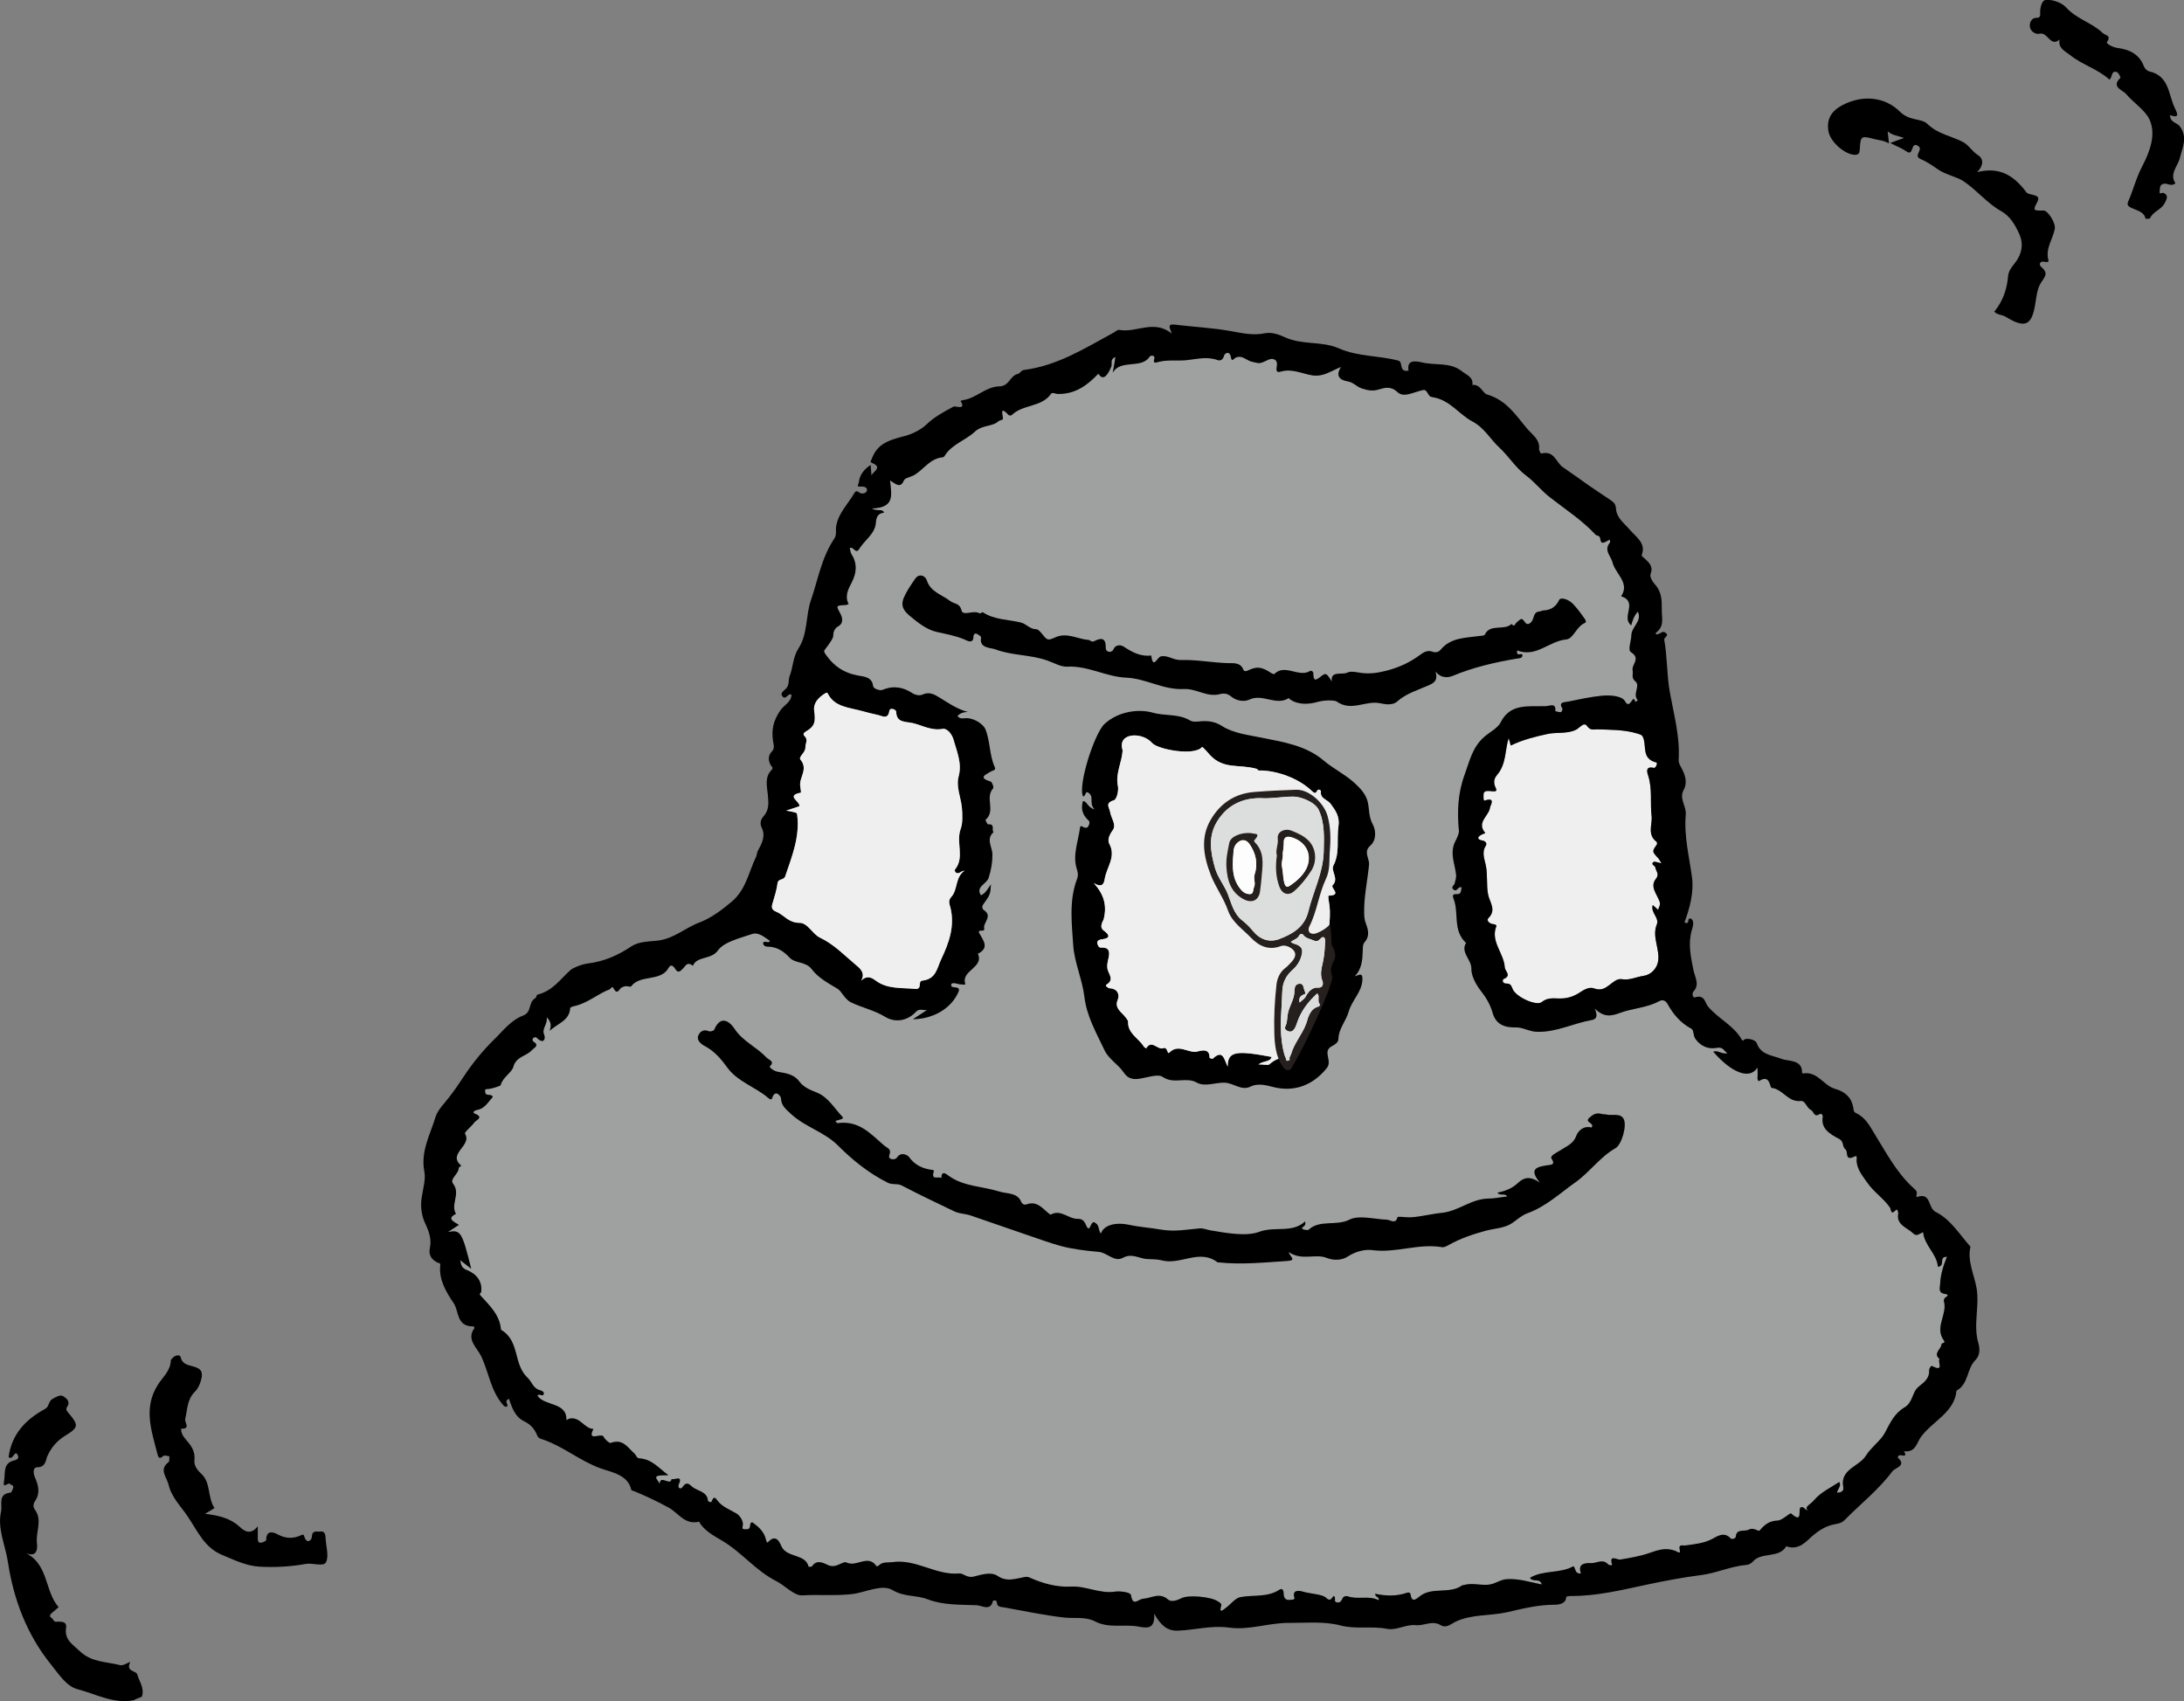 <?xml version="1.0" encoding="UTF-8"?>
<svg id="_图层_2" data-name="图层 2" xmlns="http://www.w3.org/2000/svg" viewBox="0 0 134.88 105.05">
  <rect x="0" y="0" width="134.88" height="105.05" fill="#808080" stroke="none"/>
  <defs>
    <style>.cls-1 {
  fill: #efefef;
}

.cls-1, .cls-2, .cls-3, .cls-4, .cls-5, .cls-6 {
  stroke-width: 0;
}

.cls-2 {
  fill: #000;
}

.cls-3 {
  fill: #25201d;
}

.cls-4 {
  fill: #9fa0a0;
}

.cls-5 {
  fill: #fdfdfd;
}

.cls-6 {
  fill: #dcdddd;
}
</style>
  </defs>
  <g id="_図" data-name="図">
    <g>
      <path class="cls-4" d="M113.47,92.18c.53-.03.34-.36.34-.59,0-.9,1.03-1.06,1.42-1.69.32-.52.93-.94,1.18-1.42.32-.61.59-1.2,1.2-1.56.55-.32.46-.96.9-1.3.34-.27.66-.52.63-.99,0-.12.11-.31.19-.27.78.41.3-.3.46-.43-.44-.36.1-.6.11-.91,0-.11.29-.05.15-.24-.6-.82.24-1.61,0-2.43-.02-.07.04-.2.11-.24.18-.1.16-.18-.03-.2-.46-.07-.32-.38-.31-.62.02-.58.2-1.13.42-1.68-.55,0-.06.56-.56.62-.05-.79-.85-1.33-.91-2.14-.17.06-.4.29-.59.1-.37-.37-1.08-.54-.95-1.23.02-.12-.07-.32-.13-.25-.35.38-.29-.01-.38-.14-.39-.57-1-.95-1.41-1.55-.3-.43-.6-.78-.65-1.3-.01-.11.07-.41-.11-.31-.65.34-.39-.3-.58-.44-.21-.14-.07-.47-.39-.64-.55-.29-1.14-.62-1.01-1.36.02-.12-.1-.22-.17-.18-.39.25-.37-.15-.55-.24-.3-.15-.34-.6-.65-.56-.79.08-1.08-.73-1.79-.81-.12-.02-.07-.87-.78-.42-.04.03-.11-.12-.09-.22.02-.17,0-.34,0-.62-.48.79-1.61.32-2.73-.97.28-.12.53.18.88.09-.24-.14-.26-.41-.67-.33-.48.09-.97-.07-1.31-.55-.16-.22-.09-.54-.25-.63-.69-.37-1.13-.91-1.48-1.54-.12-.22-.32-.27-.52-.16-.75.41-1.63.43-2.41.72-.52.19-.98.31-1.56-.27.19.48.13.66-.23.72-1.11.2-2.12.74-3.3.72-.47,0-.89-.27-1.27-.27-.83.02-1.32-.21-1.52-.94-.14-.49-.4-.92-.73-1.34-.3-.39-.58-.91-.57-1.36,0-.57-.68-.99-.33-1.58-.84-.78-.42-1.84-.77-2.73-.02-.06-.13-.3.14-.28.38.03.3-.22.36-.42-.24-.09-.29.34-.52.12-.16-.15.06-.24.09-.37.03-.16.1-.33.09-.49-.06-.69-.42-1.36-.06-2.09.09-.17.24-.46.23-.66-.11-1.18-.07-2.31.35-3.46.31-.84.47-1.68,1.2-2.33.35-.31.86-.56,1.03-.91.6-1.2,1.73-.96,2.78-1,.23,0,.65-.24.59.3,0,.01.23.08.35.07.04,0,.12-.18.09-.23-.27-.41.15-.38.35-.42.68-.14,1.36-.29,2.05-.36.53-.06,1.29,0,1.47.34.32.59.5-.57.63.04.05-.03.11-.07.16-.1-.35-.37.17-.89-.14-1.16-.3-.25-.13-.46-.18-.68-.09-.37.54-.74-.11-1.14-.2-.13.02-.68.03-1.03,0-.53.68-.86.4-1.47-.23.25-.33.55-.41.85-.65-.51.46-1.44-.62-1.8.56-.82-.36-1.39-.53-2.08-.1-.41-.56-.75-.17-1.22.03-.04,0-.12,0-.2-.47.27-.54.27-.59-.05-.03-.23-.2-.16-.29-.25-.82-.89-1.86-1.56-2.82-2.31-.52-.4-.93-.94-1.48-1.35-.64-.48-1.05-1.17-1.64-1.72-.56-.51-.91-1.21-1.66-1.61-.85-.45-1.39-1.33-2.45-1.5-.1-.02-.18-.03-.25-.14-.23-.39-.22-.34-.63-.23-.43.11-.95.4-1.32.04-.38-.37-.8-.25-1.1-.16-.41.13-.7.07-1.08-.05-.32-.1-.52-.38-.88-.44-.44-.07-.79-.3-.41-.89-.66.27-1.1.62-1.77.52-.64-.1-1.26-.44-1.96-.23-.32.1-.26-.17-.23-.37.06-.42-.3-.48-.54-.36-.54.26-.5.23-1,.12-.37-.08-.72-.56-1.17-.13-.07.06-.11-.03-.13-.15-.07-.43-.4-.26-.44-.06-.06.25-.26.28-.37.24-.66-.24-1.26-.07-1.91,0-.56.06-1.17-.04-1.75.11-.17.05-.36.12-.26-.2.07-.24-.24-.2-.28-.14-.5.81-1.8.14-2.29,1.01.06-.31.11-.62.17-.98-.37.16-.18.42-.26.61-.29.68-.54.82-.8.43-.66.69-1.39,1.26-2.49,1.25-.15,0-.35-.13-.44,0-.56.82-1.76.64-2.41,1.3-.03.03-.17.04-.2,0-.48-.51-.42-.2-.35.18.03.15-.18.12-.27.2-.4.36-1,.21-1.48.66-.55.52-1.42.77-1.85,1.48-.02.04-.07.08-.12.09-.83.08-1.18.79-1.82,1.13-.2.1-.52.15-.58.3-.21.52-.51.21-.85,0,.07.84.35,1.69-1.13,1.73.36.21.65-.02.76.26-.41.04-.48.3-.51.63-.05.68-.69,1.06-1.02,1.6-.23.38-.36-.18-.59-.04.04.13.04.26.1.36.37.58.33,1.15.03,1.74-.22.42-.46.86-.2,1.35-.07.03-.12.06-.17.06-.64.04-.61.03-.34.54.12.23.22.57-.12.77-.25.14-.32.35-.32.6,0,.16-.29.55-.52.85-.1.12,0,.21.09.35.48.67,1.08,1.09,1.96,1.25.33.06.88.08.93.65.01.15.4.31.6.23.67-.28,1.27-.16,1.83.21.21.13.46.16.61.09.43-.2.74-.02,1.08.19.54.33,1.06.7,1.73.88-.29,0-.49.08-.64.25.17.23.4.12.59.13.52.03,1.01.4,1.13.67.31.75.24,1.6.59,2.37.08.18-.14.19-.26.26-.26.17-.83.37-.01.61.1.03.22.37.16.43-.52.57.18,1.39-.46,1.93-.03.02.11.29.15.29.47-.04.19.35.34.48-.49.42-.07.93-.07,1.38,0,.51-.08.95-.23,1.43-.12.4-.83.55-.48,1.09.28-.12.41-.37.62-.68-.04.62-.04.63-.49,1.26-.09.12-.03.28.03.32.61.39-.05.78.04,1.16.06.25-.45-.02-.3.28.24.45.65.9-.09,1.27.4.85-1.05,1.03-.78,1.85.03.1-.16.04-.26.04-.2,0-.39-.13-.58-.05-.19.42.63.04.42.52-.42.98-1.51,1.67-2.81,1.68.31-.2.6-.38.88-.57-.23.05-.47-.12-.69.11-.52.56-1.27.7-1.91.31-.67-.41-1.42-.56-2.1-.89-.41-.2-.56-.68-.85-.85-.59-.35-1.19-.68-1.58-1.2-.36-.48-1.02-.35-1.35-.7-.39-.41-.79-.69-1.38-.69-.13,0-.25-.06-.27-.21.06-.23.34.07.42-.15-.34-.22-.7-.56-1.11-.42-.75.26-1.72.48-2.1,1.01-.43.6-1.29.33-1.55.95-.38-.3-.46.05-.66.22-.09.08-.24.27-.41,0-.17-.27-.31-.31-.43-.09-.49.88-1.76.39-2.31,1.14-.02.03-.1.02-.15.01-.2-.05-.31,0-.45.07-.14.08-.25.48-.48.06-.12-.21-.15,0-.24.04-.76.29-1.36.86-2.19,1.04-.1.02-.26.08-.26.13-.03.77-.8.95-1.26,1.4.06-.25.16-.48-.18-.84.05.47-.33.68-.16,1.09.1.24-.04.6-.45.19-.08-.09-.2-.04-.26.04-.03.04,0,.15.03.17.41.26.08.37-.09.55-.34.37-.97.38-1.14,1.03-.09.34-.66.64-.78,1.12-.02.07-.63.24-.76.24-.07,0-.17,0-.19.04-.03.05,0,.14,0,.2.06.22.41.03.46.26-.3.32-.49.72-.99.8-.12.02-.3.15-.12.22.6.24.07.4-.03.55-.18.26-.64.6-.57.7.45.74-1.13,1.22-.23,1.97-.06.05-.16.09-.16.14,0,.37-.58.67-.35.97.49.63-.18,1.27.18,1.86-.6.3-.14.48.18.68-.26.17-.46.3-.67.44.77-.13.85-.07,1.43,2.27-.23-.18-.43-.34-.68-.53.06.32.1.49.41.61.6.24.96.69.89,1.34,0,.07-.16.11-.05.23.58.63,1.21,1.23,1.27,2.12,1.19.69.73,2.13,1.66,2.98.24.22.31.63.74.75.12.03.28.1.24.24-.05.2-.28-.07-.39.1.44.66,1.83.38,1.79,1.51.07-.03.13-.08.21-.1.65-.11.88.61,1.46.65-.43.83.5.2.63.48.07.16.36.41.43.38.78-.29,1.07.31,1.48.66.1.09.12.28.3.29.78.05,1.2.61,1.79,1.04-.24.01-.42,0-.59.03-.26.04-.16.18-.07.3.05.06.11.23.12.18.05-.55.68.19.74-.28.15.1.72-.28.44.34-.09.21.12.36.25.14.21-.33.42-.15.54-.03.32.31.97.3,1.01.89,0,.06.21.15.24.04.12-.34.22-.22.37-.02.29.38.76.54,1.16.78.23.14.45.51.38.76-.05.19,0,.22.23.21.37,0,.11-.4.36-.43.4.28.73.59.84,1.05.02.08.07.25.12.19.55-.62.78.13.86.28.35.68,1.48.42,1.66,1.23,0,0,.18,0,.21-.03.29-.46.74-.19,1.01-.07.5.22.88-.29,1.14-.16.61.29,1.32-.54,1.83.22,0,.01.11,0,.14-.04.24-.25.54-.17.84-.21,1.48-.21,2.68.82,4.1.7.31-.03.48.3.94.19.41-.1,1.04-.32,1.46-.04.51.35.95.21,1.44.12.17-.03.33-.11.53-.02.81.36,1.67.61,2.57.56.93-.05,1.77.46,2.73.31.23-.04.94.02.97.22.11.74.46.24.75.22.51-.03,1.01-.42,1.54.05.19.17.55.06.82-.08.42-.23,1.86-.09,2.25.19.1.07.25.12.21.27-.16.56.17.21.29.13.31-.22.57-.6.9-.66.8-.15,1.67.03,2.41-.46.2-.13.26.08.26.28,0,.18.1.39.37.35.1-.01.34.01.29-.14-.17-.55.4-.41.52-.37.5.15,1.21.15,1.45.39.37.37.41-.36.53-.03.04.11-.08.28.15.31.19.02.26-.11.32-.25.06-.13.22-.17.33-.13.62.22,1.3-.07,1.9.24.09-.2-.23-.18-.21-.4.66.15,1.33.16,1.97-.06.08-.03.2-.03.22.12.07.58.45.18.56.1.76-.61,1.88-.11,2.64-.69.01,0,.05.02.07,0,.47-.15.97,0,1.45-.02.49-.02.79-.33,1.24-.35.73-.04,1.41.18,2.14.33-.11-.43-.55-.11-.73-.41.81-.5,1.88-.25,2.68-.72.17.13.05.47.47.45-.21-.57.18-.66.63-.64.35.01.72-.29,1.05.08.06.06.27.08.24,0-.2-.64.31-.27.51-.3.59-.1,1.23-.21,1.75-.39.58-.2,1.04-.37,1.64-.15.09.03.36.25.28-.05-.1-.39.2-.26.34-.28.58-.08,1.15-.13,1.68-.41.3-.16.72-.46,1.12-.03.09.1.31-.01.32-.09.03-.54.54-.3.81-.45.29-.16.6.14.66.06.3-.35.58-.6,1.12-.62.29-.01.76-.49.82-.44.85.75.32-.45.68-.39.13.02.15.1.22.14.16.09.32.16.48.24-.83-.32-.21-.49.02-.78.43-.52,1.04-.79,1.58-1.15.15.24-.08.4-.14.65Z"></path>
      <path class="cls-2" d="M8.29,104.99c-1.26.26-2.37-.38-3.52-.68-.68-.18-1.15-.94-1.63-1.53-1.49-1.85-2.3-4.01-2.65-6.31-.16-1.05-.67-2.09-.42-3.16.08-.37-.22-1.06.57-1.13.07,0,.15-.21.18-.33.03-.14-.14-.13-.2-.21-.1-.14-.48.37-.37-.18.08-.42-.05-.96.4-1.19.22-.12.6-.09.44-.42-.18-.36-.29.38-.56.13.19-1.41,1.05-2.32,2.25-2.97.27-.14.2-.49.48-.63.21-.11.44-.27.64-.16.19.12.47.33.25.65-.12.18-.01.28.09.4.61.72.63.88-.18,1.37-.54.33-.88.72-1.14,1.29-.09.19-.08.68-.61.68-.31,0-.25.4-.15.63.21.49.34.96.01,1.45-.11.16-.15.36-.02.53.49.66.05,1.38.13,2.07.04.33.04,1-.84.55,1.59.66,1.28,2.39,2.18,3.41-.13.11-.28.24-.43.37-.12.1-.15.22.01.31.1.06.1.23.27.22.47-.03.66.05.61.38-.11.74.4,1.01.84,1.43.72.7,1.64.65,2.5.87.25.06.67-.3.61-.16-.26.58.37.48.45.74.13.45.46.86.28,1.37l-.44.18Z"></path>
      <path class="cls-2" d="M123.16,19.25c.56-.68.79-1.42.86-2.23.04-.41.4-.7.59-1.03.34-.58.3-1.12.07-1.6-.24-.51-.53-1.03-1.09-1.35-.86-.48-1.5-1.29-2.3-1.83-.47-.32-1.14-.41-1.65-.78-.33-.23-.67-.46-1.03-.61-.49-.21.23-.59-.17-.82-.46-.27-.23.68-.7.35-.27-.19-.6-.31-1-.52.3-.11.5-.19.85-.31-.41-.15-.71-.15-1.01-.41.03.31.05.48.08.75-.33-.2-.65-.2-.94-.28-.76-.2-.82-.19-.86.59-.01.25-.04.4-.33.39-.61-.03-1.5-.8-1.61-1.46-.12-.73.16-1.23.85-1.6,1.31-.69,2.68-.49,3.57.4.6.59,1.32.39,1.69.75.66.64,1.48.74,2.2,1.12.35.18.56.58.93.81.29.18.41.58-.06,1.05,1.47-.37,2.33.29,3.05,1.25.08.1.28.12.43.16.29.08.39.16.21.49-.25.46-.2.49.42.47.27,0,.76.79.69,1.13-.12.65-.6,1.22-.39,1.95.02.09-.07.13-.22.09-.34-.08-.4.18-.2.34.45.39.17.6-.05.96-.21.34-.27.79-.33,1.2-.21,1.42-.61,1.65-1.83.9-.22-.14-.48-.1-.71-.31Z"></path>
      <path class="cls-2" d="M12.64,93.48c.93.11,1.63.3,2.2.84.24.23.65.5,1.08-.07,0,.39,0,.57,0,.75,0,.14.02.29.2.27.12-.02.32-.11.32-.17,0-.6.4-.51.7-.35.5.27.97.29,1.47.05.11-.05.15-.04.19.11.15.46.45.22.46-.01.02-.44.33-.29.51-.32.29-.05.33.19.34.42.02.5.22,1.09.02,1.48-.15.29-.83.02-1.25.1-.95.17-1.89.22-2.84.17-.85-.05-1.58-.42-2.33-.73-1.07-.44-1.5-1.45-2.11-2.36-.43-.65-1-1.17-1.19-1.98-.12-.48-.61-.92,0-1.39.07-.05.04-.24.05-.36-.13-.01-.31-.08-.37-.02-.28.26-.33.04-.38-.17-.36-1.41-.87-2.81.05-4.24.3-.47.79-.87.79-1.51,0-.02.04-.04.05-.06.16-.24.52-.33.57-.09.15.77,1.43.28,1.29,1.2-.05.29-.2.69-.42.9-.49.48-.46,1.1-.6,1.68-.06.22.37.63-.26.61.01.23.08.41.25.61.31.36.64.73.58,1.3-.04.36.15.62.44.89.58.55.36,1.46.8,2.1-.14.09-.29.18-.61.37Z"></path>
      <path class="cls-2" d="M130.28,4.92c-.72-.66-1.7-.92-2.45-1.53-.29-.23-.75-.42-.63-.95-.58.5-.72-.47-1.22-.36-.28.07-.6-.16-.62-.45-.02-.2.07-.55.45-.53.14,0,.19-.1.19-.2-.03-.38.08-.9.37-.91.42-.02.98.18,1.25.49.64.7,1.58.92,2.24,1.56.15.14.56.14.26.56-.06.09.34.32.65.36.73.1,1.35.37,1.64,1.15.05.13.2.27.33.3,1.25.28,1.17,1.46,1.59,2.3.18.36.24.6-.31.4,0,.46.41.45.59.68.52.68.18,1.29.02,1.95-.13.53-.67.99-.28,1.58-.27.23-.49-.03-.73.03-.27.07-.21.26-.24.43-.05.29.13.1.22.13.4.15.16.49.06.68-.2.36-.69.47-.88.89-.02.04-.28.03-.28.02-.1-.66-1.29-.53-1.08-1.02.32-.72.5-1.49.88-2.21.46-.88.89-1.99.43-2.93-.28-.56-.99-1.01-1.44-1.55-.18-.22-.94-.41-.34-.98.03-.02-.11-.33-.22-.36-.36-.11-.26.31-.44.45Z"></path>
      <path class="cls-2" d="M83.64,60.3c.28-.07.53-.3.5.22-.04.75-.66,1.27-.85,1.96-.16.57-.62,1.05-.63,1.67,0,.25-.28.39-.38.44-.66.34.04.89-.34,1.37-.81,1.01-1.95,1.51-3.3,1.17-.45-.11-.94-.26-1.43-.02-.55.26-1.02-.23-1.58-.25-.58-.02-1.2.28-1.73-.01-.66-.37-1.41.13-2.1-.35-.29-.2-.96.05-1.46.12-.42.06-.71-.04-.95-.4-.33-.49-.91-.81-1.17-1.35-.51-1.08-1.11-2.11-1.25-3.32-.13-1.07-.62-2.12-.69-3.18-.09-1.36-.27-2.76.24-4.1.07-.18.06-.34-.01-.58-.29-.86.08-1.72.19-2.58.02-.2.2-.01.3,0,.18.04.21-.08.26-.19.03-.09.05-.18-.04-.26q-.55-.49-.34-1.19c.28.02.23.35.72.52-.39-.41.02-.8-.41-1.05-.17-.1-.13.23-.3.25-.34-.66.69-3.9,1.33-4.49.87-.79,2.13-.93,2.97-.69.76.22,1.6.05,2.32.49.17.1.46.06.68.04.46-.03.86.03,1.27.29.74.47,1.62.55,2.48.73,1.34.27,2.72.48,3.81,1.41.58.49,1.3.84,1.88,1.36.39.36.74.72.85,1.24.09.44.05.88.3,1.34.19.35.25.96-.16,1.32-.44.39-.03.79-.07,1.18-.1,1-.33,2-.3,3.02,0,.22.03.41.11.62.14.37.24.77-.08,1.13-.13.14-.11.35-.12.56-.02.54-.05,1.11-.52,1.58ZM69.33,46.3c-.02.76-.46,1.45-.29,2.24.06.28-.07.83-.25.88-.58.18-.27.44-.23.73.06.38.41.78.16,1.12-.21.29-.34.59-.21.84.43.8-.16,1.43-.28,2.14-.05.3-.13.6-.68.29.65.71.82,1.41.61,2.23-.03.11-.31.47.01.7.38.28.41.48-.15.54-.12.01-.32.1-.24.29.04.08.05.23.24.22.56-.03.5.36.44.65-.05.23-.11.43-.06.68.06.3.44.65-.06.95-.14.08.13.23.18.23.54.02.63.44.51.71-.2.46.15.71.36.94.12.14.29.32.28.43-.03.71.66,1.01.97,1.52.03.05.1.07.15.11.33-.57.7.12,1.05-.01.29-.11.23.42.38.27.52-.53,1.08-.03,1.6-.04.17,0,.9-.36.88.37,0,.01.18.07.2.05.62-.6.7.03.92.49,0-.94.49-1.02,2.71-.6-.07.32-.48.22-.81.46.34,0,.58.07.67,0,.39-.35.82-.49,1.37-.43.18.02.35-.1.39-.28.12-.69.75-1.23.59-2-.03-.15.05-.33.14-.47.49-.84.97-1.65,1.02-2.68.01-.24-.14-.41-.11-.64.11-.77.32.19.44-.02.04-.06.05-.13.07-.2.05-.19,0-.37-.07-.55-.29-.82-.02-1.67-.12-2.51-.02-.2-.13-.64-.04-.64.83-.02.08-.49.23-.64.41-.41-.13-.88.05-1.22.41-.79.19-1.62.31-2.42.09-.6-.17-.97-.49-1.4-.19-.25-.66-.32-.59-.75.01-.09-.17-.17-.22-.07-.12.22-.18.19-.36.02-.79-.76-2.16-1.27-3.28-1.25-.03,0-.06-.09-.11-.1-1.1-.31-2.04.06-2.89-.86-.03-.04-.45-.52-.48-.49-.48.58-2.75.15-3.09-.25-.58-.68-2.14-.67-1.83.42Z"></path>
      <path class="cls-2" d="M79.59,77.31c.06.3.52.52-.08.56-1.41.09-2.81.24-4.23.09-.03,0-.06,0-.08,0-1.12-.87-2.3.19-3.46-.13-.26-.07-.62-.06-.93-.08-.47-.04-.92-.37-1.45-.08-.54.3-.97-.31-1.5-.36-.78-.07-1.58-.16-2.33-.36-.7-.19-1.39-.45-2.08-.68-1.17-.4-2.34-.81-3.51-1.21-.32-.11-.7-.1-1.02-.26-1.08-.52-2.16-1.03-3.21-1.58-.29-.16-.58-.03-.88-.18-1.18-.59-2.18-1.4-3.07-2.29-.83-.84-2.03-1.15-2.89-1.94-.38-.35-.62-.54-.64-.99,0-.08-.08-.17-.15-.23-.12-.12-.24-.06-.32.05-.08.11-.05.4-.32.16-.79-.68-1.89-1-2.52-1.87-.38-.52-.78-1.01-1.41-1.34-.2-.1-.5-.35-.39-.63.09-.22.29-.43.65-.28.09.04.31-.02.34-.09.39-.93.95-.53,1.28-.02.5.74,1.35,1.1,1.94,1.73.16.17.55.23.21.56-.04.04.24.29.51.33.48.08.99.15,1.31.59.26.35.63.51,1.06.68.73.28,1.1.98,1.61,1.51.15.16-.29.17-.44.27.06.06.11.12.14.12,1.3-.18,2,.62,2.83,1.34.28.25.51.22.36.65-.09.27.36.31.47.14.26-.4.67-.15.75-.04.36.5.84.72,1.44.8.16.02.08.1.06.2-.09.44.34.18.5.3,0-.56.38-.18.49-.11.92.64,2.06.62,3.08.94.49.16,1.12.05,1.36.64.06.14.2.2.31.16.64-.24.97.21,1.35.52.05.04.14.12.16.11.63-.36,1.1.28,1.68.26.22,0,.37.07.5.38.28.65.26-.44.6-.11.23.13.15.43.32.64.16-.5.85-.73,1.75-.54.65.14,1.32.18,1.94.29.86.15,1.6,0,2.4-.07.23-.02.45.08.67.12,1.01.17,2.23.39,3.02.09.97-.36,2.04.1,2.83-.64.1.33-.23.32-.18.44.03.07.34.12.4.07.69-.64,1.7-.21,2.52-.62.58-.3,1.52-.03,2.29,0,.24,0,.56.32.68-.16,0-.04.39,0,.59.01.48.05,1.49-.21,2.13-.27,1.04-.1,1.8-.85,2.85-.88.39,0,.79-.09,1.2-.13-.14-.24-.45,0-.6-.24.48-.09.93-.27,1.27-.6.36-.34.74-.44,1.35-.02-.71-.86-.18-.97.46-1.07.18-.03.54,0,.26-.41-.12-.18.32-.37.54-.51.37-.25.8-.39.98-.88.12-.33.46-.66.95-.53.23-.29-.48-.3-.13-.61.22-.2.43-.32.75-.23.1.03.21.01.31.04.35.08.84-.11,1.05.26.23.41-.12,1.59-.49,1.81-.98.56-1.59,1.48-2.48,2.11-.96.68-1.82,1.5-2.98,1.92-.37.14-.62.39-.93.6-.46.32-1.09.33-1.62.47-.81.22-1.58.48-2.29.88-.13.07-.29.16-.42.14-1.46-.25-2.85.38-4.32.18-.47-.06-1.03.09-1.51.4-.3.2-.8.28-1.3.08-.7-.28-1.53.2-2.34-.36Z"></path>
      <path class="cls-2" d="M82.27,42.18c-.19-.81.61-.48.93-.64.22-.12.6-.02.9.02.51.06.96,0,1.48-.13.83-.21,1.51-.53,2.15-1.01.2-.15.44-.28.72-.18.25.1.43,0,.55-.15.62-.73,1.55-.7,2.42-.82.1-.01.26-.02.28-.08.32-.7,1.21-.22,1.65-.66.19.23.21,0,.3-.08.07-.07.15-.13.23-.19.27-.19.29.57.69.15.2-.21.09-.61.51-.65.08,0,.15-.06.22-.06.49-.02.8-.24.99-.65.09-.18.56-.06.85.24.26.27.48.57.69.87.06.08.19.25.05.31-.54.23-.7.98-1.16,1.02-1.08.11-1.84,1.13-3.02.68-.08.44.3.1.32.28.02.21-.19.2-.33.22-1.37.23-2.7.54-3.98,1.07-.19.08-.68.21-1.05-.27.13.51-.02.67-.42.85-.66.29-1.39.5-1.94.99-.32.29-.81.17-1.11.11-.87-.16-1.75.54-2.64-.1-.11-.08-.72-.1-1.15.02-.52.15-1.19.22-1.73-.15-.03-.02-.08-.08-.08-.08-.77.5-1.61-.29-2.42.09-.32.15-.79.1-1.14-.19-.2-.17-.42-.22-.71-.14-.77.2-1.45-.36-2.21-.32-1.25.07-2.34-.65-3.54-.7-1.26-.05-2.37-.75-3.66-.68-.4.02-.82-.24-1.23-.38-1.04-.37-2.19-.3-3.21-.69-.3-.11-1.01-.06-.88-.73.01-.06-.16-.18-.27-.23-.13-.06-.2.07-.2.15,0,.52-.4.27-.58.19-.56-.23-1.13-.33-1.71-.46-.62-.15-1.13-.56-1.66-1-.55-.46-.49-.81-.32-1.18.17-.38.43-.75.67-1.1.23-.34.62-.21.72.1.22.71.94.89,1.45,1.28.23.18.58.11.69.57.09.39.75-.05,1.12.19.03.02.17-.09.2-.07.71.47,1.55.44,2.34.63.34.08.56.42.97.42.11,0,.25.17.34.28.32.39.34.44.82.22.73-.33,1.38.11,2.06.16.09,0,.18.15.33.08.5-.25.74-.19.73.41,0,.3.38.31.47.1.15-.36.51-.26.62-.19.53.35,1.05.64,1.72.56.11.88.36.12.58.06.43-.11.77.24,1.27.22.94-.03,1.9.16,2.86.19.36.01.8-.06.98.41.07.17.29.04.4-.01.48-.2.75-.16,1.33.22.05.03.16.07.17.06.66-.67,1.52.23,2.21-.19.1-.06.21.05.21.13,0,.56.18.43.51.17.27-.21.32-.16.68.42Z"></path>
      <path class="cls-1" d="M102.58,53.26c-.09-.14-.12-.2-.17-.26-.39-.42-.39-.42-.09-.84.03-.04.02-.15-.02-.18-.59-.44-.24-1.1-.3-1.58-.1-.83.06-1.68-.22-2.53-.02-.07-.23-.59.35-.45.14.03.25-.31.17-.33-.89-.22-.63-.93-.79-1.45-.07-.23-.12-.26-.39-.34-.82-.25-1.65-.23-2.48-.26-.22,0-.42.09-.63-.21-.19-.27-.44.11-.67.23-.52.27-1.21.15-1.74.26-.75.16-1.56.36-2.3.72-.04-.15-.08-.31-.13-.46-.23.75-.14,1.59-.7,2.26-.19.22-.27.47-.1.81.15.3-.16.21-.36.2-.17-.01-.4-.02-.39.23,0,.12-.02.39.07.36.71-.24.35.3.33.43-.06.52-.86.91-.3,1.56.03.03-.1.05-.15.08-.35.15-.37.33-.05.39.32.05.29.26.24.33-.28.42-.06.86.01,1.26.11.58.02,1.16.13,1.74.09.48.54.96.02,1.47-.15.15.09.34.24.36.15.02.29.04.24.17-.35.92.48,1.64.53,2.5.01.25.45.51-.07.73-.08.03-.1.28.17.28.25,0,.29.1.38.32.19.51,1.49,1.09,1.81.82.32-.27.7-.23,1.01-.22.48.02.85-.08,1.24-.31.29-.18.63-.44.98-.31.44.16.69-.02.97-.23.22-.17.46-.39.74-.34.49.08.91-.15,1.36-.21.42-.06.78-.42.87-.84.16-.77-.39-1.55-.07-2.33.17-.42-.4-.73-.25-1.2.14.12.24.21.33.3.04-.17.17-.29.09-.52-.16-.45-.61-.92-.23-1.39.25-.31,0-.48-.03-.71-.02-.12-.32-.19-.11-.34.07-.05.26.04.49.08Z"></path>
      <path class="cls-2" d="M102.27,39.17c.27.04.37-.28.61-.08.22.18-.13.26-.1.42.2,1.08.15,2.17.35,3.26.25,1.37.63,2.74.54,4.15-.01.18.07.31.15.46.24.44.42.92.16,1.4-.3.54.18,1.01.13,1.53-.12,1.32.22,2.61.39,3.91.11.88-.14,1.86-.47,2.74.4.2.08-.37.44-.21.18.19.07.48.01.7-.24.83-.06,1.63.1,2.44.09.46.42.91-.01,1.36-.07.08-.05.39.11.34.61-.19.61.34.8.56.62.75,1.6,1.18,2.08,2.04.09.16.13,0,.21-.02.3-.07.67.09.72.24.26.74.92.74,1.53.98.41.16,1.3.03,1.27.85,0,.02.04.05.05.05.92-.15,1.27.75,1.99.95.61.17,1.01.53,1.12,1.13.03.14,0,.29.18.37.63.3.86.84,1.2,1.38.68,1.1,1.29,2.26,2.28,3.19.14.13.34.25.25.48-.01.04,0,.09,0,.14.93-.34.68.66,1.18.91.91.45,1.45,1.35,2.11,2.1.02.02.05.04.04.06-.2.88.23,1.7.38,2.55.19,1.13-.22,2.26.11,3.39.1.36.11.76-.19,1.06-.54.55-.4,1.46-1.16,1.88-.12,1.36-1.52,1.9-2.22,2.89-.22.31-.31.95-1.02.85.24.43-.14.21-.29.25-.05.01-.11.13-.1.14.58.51-.15.62-.33.85-.83,1.12-1.95,2-2.93,2.99-.17.18-.34.23-.58.27-.58.1-1.02.38-1.46.76-.37.33-.8.85-1.52.63-.02,0-.06-.03-.06-.03-.43.78-1.54.34-2.06.95-.09.1-.25.2-.39.21-.98.08-1.86.51-2.83.63-1.1.14-2.2.35-3.29.58-1.56.33-3.11.72-4.74.71-.1,0-.28.03-.28.05-.01.45-.5.49-.73.49-1.01,0-1.97.24-2.91.46-1.07.24-2.21.11-3.22.6-.26.13-.55.41-.9.2-.53-.32-1.02.06-1.55,0-.57-.06-1.2.34-1.74.23-.97-.19-1.94.04-2.89-.21-1.03-.27-2.09-.15-3.13-.16-1.28-.02-2.49.47-3.77.29-1.09-.15-2.11.16-3.17.19-.65.02-1.04-.35-1.44-1.05.06.94-.39.91-.96.8-.89-.17-1.82.13-2.69-.32-.59-.31-1.27-.17-1.91-.24-1.23-.14-2.45-.4-3.67-.62-.2-.04-.49,0-.49-.34,0-.11-.22-.12-.24-.06-.14.65-.7.27-1,.26-1.01-.04-2.08,0-3.01-.36-.71-.28-1.46-.14-2.18-.57-.67-.4-1.66.14-2.5.24-1.03.12-2.05.02-3.08.08-.51.03-1.06-.6-1.61-.88-1.28-.65-2.13-1.78-3.35-2.5-.54-.32-1.11-.62-1.42-1.17-.87.22-1.28-.54-1.86-.86-.69-.38-1.39-.71-2.11-1.01-.07-.03-.2-.05-.21-.09-.2-.94-1.22-1.09-1.89-1.33-1.28-.46-2.27-1.33-3.53-1.77-.16-.06-.32-.06-.4-.28-.14-.35-.37-.65-.78-.85-.58-.27-.77-.85-.96-1.4-.36.19.04.34-.14.5-.04-.01-.13-.02-.17-.06-.82-.89-.92-2.06-1.41-3.08-.25-.52-.93-1.03-.41-1.72.01-.02-.03-.11-.05-.11-1.08.02-.89-.93-1.23-1.43-.47-.7-.93-1.46-.83-2.35.02-.14-.08-.12-.17-.16-.39-.2-.56-.47-.47-.91.11-.52-.05-1-.29-1.51-.23-.47-.3-1.07-.22-1.58.08-.53.26-1.16.17-1.6-.25-1.27.36-2.3.69-3.4.14-.45.57-.85.86-1.24.33-.43.65-.89.94-1.34.52-.78,1.13-1.52,1.79-2.17.55-.53,1.04-1.21,1.83-1.51.53-.2.3-.82.73-1.06.08-.04.08-.22.15-.23.95-.23,1.41-.97,2.05-1.53.14-.12.66-.34,1.05-.39,1-.12,1.88-.51,2.68-1.05.48-.32,1.1-.3,1.62-.36,1.03-.12,1.71-.79,2.59-1.12.7-.26,1.37-.76,1.98-1.27.91-.76,1.06-1.83,1.52-2.78.06-.12.05-.26.12-.39.24-.44.49-.9.23-1.42-.13-.27-.06-.5.13-.72.35-.39.29-.84.25-1.32-.05-.51-.21-1.07.23-1.52.13-.14.02-.19-.04-.28-.17-.29-.19-.61.06-.86.19-.2.11-.43.08-.6-.12-.72,0-1.3.45-1.95.21-.3.68-.52.68-.96-.23-.12-.35.38-.57.09-.15-.21.12-.34.24-.47.22-.24.12-.53.22-.78.22-.56.19-1.15.55-1.71.57-.88.43-1.99.76-2.96.44-1.28.66-2.64,1.44-3.8.16-.24.09-.46.11-.69.09-.84.75-1.45,1.15-2.16.05-.08.14-.12.25-.03.22.18.49.05.51-.1.04-.2-.18-.26-.43-.24-.24.02-.08-.16-.07-.25.04-.45.29-.79.73-1.09.02.25.03.45.05.64.14-.25.69-.49.04-.76-.16-.07-.07-.12-.04-.21.34-.93.94-1.17,2.04-1.45.37-.09.96-.34,1.35-.71.47-.46,1.08-.79,1.68-1.11.12-.06.81.25.43-.35.05-.02.09-.04.14-.05.84-.11,1.4-.83,2.25-.85.63-.01.65-.65,1.15-.77.13-.03.23-.23.36-.24,2.11-.27,3.8-1.36,5.56-2.31.11-.06.23-.18.33-.17,1.06.21,2.14-.67,3.26.23-.12-.34-.32-.62.21-.55,1.13.14,2.26.19,3.39.39.69.12,1.41.3,2.15.14.42-.09.92.1,1.24.25,1.07.49,2.27.22,3.32.68,1.17.52,2.47.44,3.68.76.32.09,0,.73.63.62-.11-.63.32-.63.83-.51.81.2,1.72-.03,2.44.53.3.24.75.37.67.86.51-.05.63.51.91.59,1.22.36,1.78,1.3,2.49,2.13.33.38.79.67.72,1.24-.01.09.11.28.13.28.82-.22.91.55,1.34.84.55.37,1.08.76,1.62,1.14.46.31.92.62,1.38.93.18.12.27.27.28.48.03.58.5.9.86,1.32.34.4.99.81.75,1.49-.06.16.06.18.15.27.28.26.56.5.38.95-.07.17.1.47.25.64.46.5.44,1.02.44,1.64,0,.5.17.97-.37,1.37ZM113.47,92.18c.53-.03.34-.36.34-.59,0-.9,1.03-1.06,1.42-1.69.32-.52.93-.94,1.18-1.42.32-.61.59-1.2,1.2-1.56.55-.32.46-.96.9-1.3.34-.27.66-.52.63-.99,0-.12.11-.31.19-.27.78.41.3-.3.46-.43-.44-.36.1-.6.11-.91,0-.11.29-.05.15-.24-.6-.82.24-1.61,0-2.43-.02-.07.04-.2.11-.24.18-.1.16-.18-.03-.2-.46-.07-.32-.38-.31-.62.02-.58.2-1.13.42-1.68-.55,0-.06.56-.56.62-.05-.79-.85-1.33-.91-2.14-.17.06-.4.29-.59.1-.37-.37-1.08-.54-.95-1.23.02-.12-.07-.32-.13-.25-.35.38-.29-.01-.38-.14-.39-.57-1-.95-1.41-1.55-.3-.43-.6-.78-.65-1.3-.01-.11.07-.41-.11-.31-.65.34-.39-.3-.58-.44-.21-.14-.07-.47-.39-.64-.55-.29-1.14-.62-1.01-1.36.02-.12-.1-.22-.17-.18-.39.25-.37-.15-.55-.24-.3-.15-.34-.6-.65-.56-.79.08-1.08-.73-1.79-.81-.12-.02-.07-.87-.78-.42-.04.03-.11-.12-.09-.22.02-.17,0-.34,0-.62-.48.79-1.61.32-2.73-.97.28-.12.53.18.88.09-.24-.14-.26-.41-.67-.33-.48.09-.97-.07-1.31-.55-.16-.22-.09-.54-.25-.63-.69-.37-1.13-.91-1.48-1.54-.12-.22-.32-.27-.52-.16-.75.41-1.63.43-2.41.72-.52.19-.98.31-1.56-.27.19.48.13.66-.23.72-1.11.2-2.12.74-3.3.72-.47,0-.89-.27-1.27-.27-.83.02-1.32-.21-1.52-.94-.14-.49-.4-.92-.73-1.34-.3-.39-.58-.91-.57-1.36,0-.57-.68-.99-.33-1.58-.84-.78-.42-1.84-.77-2.73-.02-.06-.13-.3.14-.28.38.03.3-.22.36-.42-.24-.09-.29.34-.52.12-.16-.15.06-.24.09-.37.03-.16.1-.33.09-.49-.06-.69-.42-1.36-.06-2.09.09-.17.24-.46.23-.66-.11-1.18-.07-2.31.35-3.46.31-.84.47-1.68,1.2-2.33.35-.31.86-.56,1.03-.91.6-1.2,1.73-.96,2.78-1,.23,0,.65-.24.59.3,0,.01.23.08.35.07.04,0,.12-.18.09-.23-.27-.41.15-.38.35-.42.68-.14,1.36-.29,2.05-.36.53-.06,1.29,0,1.47.34.32.59.5-.57.63.04.05-.03.11-.07.16-.1-.35-.37.17-.89-.14-1.16-.3-.25-.13-.46-.18-.68-.09-.37.54-.74-.11-1.14-.2-.13.02-.68.03-1.03,0-.53.68-.86.4-1.47-.23.25-.33.55-.41.85-.65-.51.46-1.44-.62-1.8.56-.82-.36-1.39-.53-2.08-.1-.41-.56-.75-.17-1.22.03-.04,0-.12,0-.2-.47.27-.54.27-.59-.05-.03-.23-.2-.16-.29-.25-.82-.89-1.86-1.56-2.82-2.31-.52-.4-.93-.94-1.48-1.35-.64-.48-1.05-1.17-1.64-1.72-.56-.51-.91-1.21-1.66-1.61-.85-.45-1.39-1.33-2.45-1.5-.1-.02-.18-.03-.25-.14-.23-.39-.22-.34-.63-.23-.43.11-.95.4-1.32.04-.38-.37-.8-.25-1.1-.16-.41.13-.7.07-1.08-.05-.32-.1-.52-.38-.88-.44-.44-.07-.79-.3-.41-.89-.66.27-1.1.62-1.77.52-.64-.1-1.26-.44-1.96-.23-.32.1-.26-.17-.23-.37.06-.42-.3-.48-.54-.36-.54.26-.5.23-1,.12-.37-.08-.72-.56-1.17-.13-.07.06-.11-.03-.13-.15-.07-.43-.4-.26-.44-.06-.06.25-.26.28-.37.24-.66-.24-1.26-.07-1.91,0-.56.06-1.17-.04-1.75.11-.17.05-.36.12-.26-.2.07-.24-.24-.2-.28-.14-.5.81-1.8.14-2.29,1.01.06-.31.11-.62.17-.98-.37.16-.18.42-.26.61-.29.68-.54.82-.8.43-.66.69-1.39,1.26-2.49,1.25-.15,0-.35-.13-.44,0-.56.82-1.76.64-2.41,1.3-.03.03-.17.04-.2,0-.48-.51-.42-.2-.35.18.03.15-.18.12-.27.2-.4.36-1,.21-1.48.66-.55.52-1.42.77-1.85,1.48-.02.04-.07.08-.12.09-.83.08-1.18.79-1.82,1.13-.2.1-.52.15-.58.3-.21.52-.51.21-.85,0,.07.84.35,1.69-1.13,1.73.36.21.65-.02.76.26-.41.04-.48.3-.51.63-.05.68-.69,1.06-1.02,1.6-.23.38-.36-.18-.59-.04.04.13.04.26.1.36.37.58.33,1.15.03,1.74-.22.42-.46.86-.2,1.35-.07.03-.12.06-.17.06-.64.04-.61.03-.34.54.12.23.22.57-.12.77-.25.14-.32.35-.32.6,0,.16-.29.55-.52.85-.1.12,0,.21.09.35.48.67,1.08,1.09,1.96,1.25.33.06.88.08.93.65.01.15.4.31.6.23.67-.28,1.27-.16,1.83.21.21.13.46.16.61.09.43-.2.74-.02,1.08.19.54.33,1.06.7,1.73.88-.29,0-.49.08-.64.25.17.23.4.12.59.13.52.03,1.01.4,1.13.67.31.75.24,1.6.59,2.37.08.18-.14.19-.26.26-.26.17-.83.37-.01.61.1.03.22.37.16.43-.52.57.18,1.39-.46,1.93-.03.02.11.29.15.29.47-.04.19.35.34.48-.49.42-.07.93-.07,1.38,0,.51-.08.95-.23,1.43-.12.4-.83.55-.48,1.09.28-.12.41-.37.62-.68-.04.62-.04.63-.49,1.26-.09.12-.03.28.03.32.61.39-.05.78.04,1.16.06.25-.45-.02-.3.28.24.45.65.9-.09,1.27.4.85-1.05,1.03-.78,1.85.03.1-.16.04-.26.04-.2,0-.39-.13-.58-.05-.19.42.63.04.42.52-.42.98-1.51,1.67-2.81,1.68.31-.2.6-.38.88-.57-.23.05-.47-.12-.69.11-.52.56-1.27.7-1.91.31-.67-.41-1.42-.56-2.1-.89-.41-.2-.56-.68-.85-.85-.59-.35-1.19-.68-1.58-1.2-.36-.48-1.02-.35-1.35-.7-.39-.41-.79-.69-1.38-.69-.13,0-.25-.06-.27-.21.06-.23.34.07.42-.15-.34-.22-.7-.56-1.11-.42-.75.26-1.72.48-2.1,1.01-.43.6-1.29.33-1.55.95-.38-.3-.46.05-.66.22-.09.08-.24.27-.41,0-.17-.27-.31-.31-.43-.09-.49.88-1.76.39-2.31,1.14-.02.03-.1.02-.15.01-.2-.05-.31,0-.45.07-.14.08-.25.48-.48.06-.12-.21-.15,0-.24.04-.76.29-1.36.86-2.19,1.04-.1.02-.26.08-.26.13-.03.77-.8.95-1.26,1.4.06-.25.16-.48-.18-.84.05.47-.33.68-.16,1.09.1.24-.04.6-.45.19-.08-.09-.2-.04-.26.04-.03.04,0,.15.03.17.41.26.08.37-.09.55-.34.37-.97.38-1.14,1.03-.09.34-.66.64-.78,1.12-.02.07-.63.24-.76.24-.07,0-.17,0-.19.04-.03.05,0,.14,0,.2.06.22.41.03.46.26-.3.32-.49.72-.99.8-.12.02-.3.15-.12.22.6.24.07.4-.03.55-.18.26-.64.6-.57.7.45.74-1.13,1.22-.23,1.97-.06.05-.16.09-.16.14,0,.37-.58.67-.35.97.49.63-.18,1.27.18,1.86-.6.3-.14.48.18.68-.26.17-.46.3-.67.44.77-.13.85-.07,1.43,2.27-.23-.18-.43-.34-.68-.53.06.32.1.49.41.61.6.24.96.69.89,1.34,0,.07-.16.11-.05.23.58.63,1.21,1.23,1.27,2.12,1.19.69.73,2.13,1.66,2.98.24.22.31.63.74.75.12.03.28.1.24.24-.05.2-.28-.07-.39.1.44.66,1.83.38,1.79,1.51.07-.03.13-.08.21-.1.65-.11.88.61,1.46.65-.43.83.5.2.63.48.07.16.36.41.43.38.78-.29,1.07.31,1.48.66.1.09.12.28.3.29.78.05,1.2.61,1.79,1.04-.24.01-.42,0-.59.03-.26.04-.16.18-.07.3.05.06.11.23.12.18.05-.55.68.19.74-.28.15.1.72-.28.44.34-.09.21.12.36.25.14.21-.33.42-.15.54-.03.32.31.97.3,1.01.89,0,.06.21.15.24.04.12-.34.22-.22.37-.02.29.38.76.54,1.16.78.23.14.45.51.38.76-.05.19,0,.22.23.21.37,0,.11-.4.36-.43.4.28.73.59.84,1.05.02.08.07.25.12.19.55-.62.78.13.86.28.35.68,1.48.42,1.66,1.23,0,0,.18,0,.21-.03.29-.46.74-.19,1.01-.07.5.22.88-.29,1.14-.16.61.29,1.32-.54,1.83.22,0,.01.11,0,.14-.04.24-.25.54-.17.84-.21,1.48-.21,2.68.82,4.1.7.31-.03.48.3.94.19.41-.1,1.04-.32,1.46-.04.51.35.95.21,1.44.12.17-.03.33-.11.53-.02.81.36,1.67.61,2.57.56.93-.05,1.77.46,2.73.31.23-.04.94.02.97.22.11.74.46.24.75.22.51-.03,1.01-.42,1.54.05.19.17.55.06.82-.08.42-.23,1.86-.09,2.25.19.1.07.25.12.21.27-.16.56.17.21.29.13.31-.22.57-.6.9-.66.8-.15,1.67.03,2.41-.46.2-.13.26.08.26.28,0,.18.1.39.37.35.1-.01.34.01.29-.14-.17-.55.4-.41.52-.37.5.15,1.21.15,1.45.39.37.37.41-.36.53-.03.04.11-.08.28.15.31.19.02.26-.11.32-.25.06-.13.22-.17.33-.13.62.22,1.3-.07,1.9.24.09-.2-.23-.18-.21-.4.66.15,1.33.16,1.97-.06.08-.03.2-.03.22.12.07.58.45.18.56.1.76-.61,1.88-.11,2.64-.69.01,0,.05.02.07,0,.47-.15.97,0,1.45-.02.49-.02.79-.33,1.24-.35.73-.04,1.41.18,2.14.33-.11-.43-.55-.11-.73-.41.81-.5,1.88-.25,2.68-.72.17.13.05.47.47.45-.21-.57.18-.66.63-.64.35.01.72-.29,1.05.08.06.06.27.08.24,0-.2-.64.31-.27.51-.3.59-.1,1.23-.21,1.75-.39.58-.2,1.04-.37,1.64-.15.09.03.36.25.28-.05-.1-.39.2-.26.34-.28.58-.08,1.15-.13,1.68-.41.3-.16.72-.46,1.12-.03.09.1.31-.01.32-.09.03-.54.54-.3.81-.45.29-.16.6.14.66.06.3-.35.58-.6,1.12-.62.29-.01.76-.49.82-.44.85.75.32-.45.68-.39.13.02.15.1.22.14.16.09.32.16.48.24-.83-.32-.21-.49.02-.78.43-.52,1.04-.79,1.58-1.15.15.24-.08.4-.14.65ZM102.58,53.26c-.09-.14-.12-.2-.17-.26-.39-.42-.39-.42-.09-.84.03-.04.02-.15-.02-.18-.59-.44-.24-1.1-.3-1.58-.1-.83.06-1.68-.22-2.53-.02-.07-.23-.59.35-.45.14.03.25-.31.17-.33-.89-.22-.63-.93-.79-1.45-.07-.23-.12-.26-.39-.34-.82-.25-1.65-.23-2.48-.26-.22,0-.42.09-.63-.21-.19-.27-.44.11-.67.23-.52.27-1.21.15-1.74.26-.75.16-1.56.36-2.3.72-.04-.15-.08-.31-.13-.46-.23.75-.14,1.59-.7,2.26-.19.22-.27.47-.1.81.15.3-.16.21-.36.2-.17-.01-.4-.02-.39.23,0,.12-.02.39.07.36.71-.24.35.3.33.43-.06.52-.86.91-.3,1.56.03.03-.1.05-.15.08-.35.15-.37.33-.05.39.32.05.29.26.24.33-.28.42-.06.86.01,1.26.11.58.02,1.16.13,1.74.09.48.54.96.02,1.47-.15.15.09.34.24.36.15.02.29.04.24.17-.35.92.48,1.64.53,2.5.01.25.45.51-.07.73-.08.03-.1.28.17.28.25,0,.29.1.38.32.19.51,1.49,1.09,1.81.82.32-.27.7-.23,1.01-.22.48.02.85-.08,1.24-.31.29-.18.63-.44.98-.31.44.16.69-.02.97-.23.22-.17.46-.39.74-.34.49.08.91-.15,1.36-.21.42-.06.78-.42.87-.84.16-.77-.39-1.55-.07-2.33.17-.42-.4-.73-.25-1.2.14.12.24.21.33.3.04-.17.17-.29.09-.52-.16-.45-.61-.92-.23-1.39.25-.31,0-.48-.03-.71-.02-.12-.32-.19-.11-.34.07-.05.26.04.49.08ZM59.58,53.77c-.25,0-.33.24-.54.12-.05-.03-.1-.15-.07-.18.63-.76.05-1.68.36-2.52.13-.35.12-.88.07-1.36-.07-.63-.37-1.26-.19-1.91.21-.79-.12-1.52-.33-2.27-.1-.33-.39-.68-.65-.64-.69.13-1.23-.2-1.83-.35-.44-.11-1.05,0-1.05-.71,0-.12-.39-.31-.43-.03-.08.53-.45.29-.67.24-.35-.08-.7-.16-1.05-.26-.76-.21-1.65-.24-2.06-1.04-.04-.09-.08-.1-.15-.06-.43.25-.77.61-.71,1.08.09.67.07.96-.52,1.3-.17.1-.15.2-.09.26.27.24.06.47.07.7.01.36-.46.59-.3.78.49.59-.1,1.09-.02,1.63.02.14.06.4.04.4-.99.18.01.57-.1.84-.24.08-.48.16-.81.27.65.12.66.12.68.25.18,1.35-.32,2.57-.74,3.81-.09.25-.43.13-.47.41-.05.41-.18.82-.3,1.22-.08.25-.1.43.23.56.48.2.74.68,1.42.68.52,0,.79.68,1.26.91.9.43,1.54,1.12,2.26,1.72.22.18.57.48.29.94.35-.32.6-.23.92.01.7.52,1.57.42,2.4.5.5.05.15-.48.46-.51.86-.1.9-.76,1.17-1.33.49-1.03.84-2.03.57-3.17-.05-.2-.17-.43.05-.67.42-.46.22-1.21.83-1.63Z"></path>
      <path class="cls-1" d="M69.33,46.3c-.02.76-.46,1.45-.29,2.24.06.28-.07.83-.25.88-.58.18-.27.44-.23.73.06.38.41.78.16,1.12-.21.29-.34.59-.21.84.43.8-.16,1.43-.28,2.14-.05.3-.13.6-.68.29.65.71.82,1.41.61,2.23-.03.11-.31.47.01.7.38.28.41.48-.15.54-.12.01-.32.1-.24.29.04.08.05.23.24.22.56-.03.5.36.44.65-.05.23-.11.43-.06.68.06.3.44.65-.06.95-.14.08.13.23.18.23.54.02.63.44.51.71-.2.46.15.71.36.94.12.14.29.32.28.43-.03.71.66,1.01.97,1.52.03.05.1.07.15.11.33-.57.7.12,1.05-.01.29-.11.23.42.38.27.52-.53,1.08-.03,1.6-.04.17,0,.9-.36.88.37,0,.01.18.07.2.05.62-.6.7.03.92.49,0-.94.49-1.02,2.71-.6-.07.32-.48.22-.81.46.34,0,.58.07.67,0,.39-.35.82-.49,1.37-.43.18.02.35-.1.39-.28.12-.69.75-1.23.59-2-.03-.15.05-.33.14-.47.49-.84.97-1.65,1.02-2.68.01-.24-.14-.41-.11-.64.11-.77.32.19.44-.02.04-.06.05-.13.07-.2.05-.19,0-.37-.07-.55-.29-.82-.02-1.67-.12-2.51-.02-.2-.13-.64-.04-.64.83-.02.08-.49.23-.64.41-.41-.13-.88.05-1.22.41-.79.19-1.62.31-2.42.09-.6-.17-.97-.49-1.4-.19-.25-.66-.32-.59-.75.01-.09-.17-.17-.22-.07-.12.22-.18.19-.36.02-.79-.76-2.16-1.27-3.28-1.25-.03,0-.06-.09-.11-.1-1.1-.31-2.04.06-2.89-.86-.03-.04-.45-.52-.48-.49-.48.58-2.75.15-3.09-.25-.58-.68-2.14-.67-1.83.42Z"></path>
      <g>
        <path class="cls-3" d="M82.29,60.32c-.17-.41-.07-.67.11-1.04.12-.23.05-.63-.16-.92,0-.09-.02-.96-.12-1.28-.15.25-.78.59-1,.59-.34,0-.34-.29-.26-.45.48-.94.58-2,1.03-2.95.27-.56.19-1.18.24-1.77.06-.71.05-1.41-.14-2.1-.24-.87-1.19-1.66-1.95-1.63-.87.03-1.74.07-2.6.14-1.17.1-2.05.68-2.65,1.68-.68,1.13-.45,2.32-.02,3.43.29.76.8,1.43,1.07,2.21.25.72.9,1.14,1.4,1.66.5.52,1.09.83,1.88.53.24-.09.62.07.79.29.2.27,0,.55-.22.77-.08.08-.16.18-.25.25-.38.27-.56.65-.61,1.1-.11.99-.16,1.98-.13,2.97.02.69.09,1.41.49,2.03.09.13.19.27.39.25.2-.02.21-.2.3-.34.56-.88,2.39-4.72,2.41-5.43ZM79.04,57.98c-.64.24-1.21.06-1.67-.5-.19-.24-.41-.45-.65-.64-.53-.41-.67-1.06-.89-1.62-.22-.56-.62-1.02-.79-1.61-.28-.98-.44-1.95.12-2.87.62-1.02,1.58-1.48,2.77-1.45.65.03,1.29-.1,1.94-.1.5,0,1.36.36,1.57.82.38.82.33,1.69.31,2.57-.03,1.31-.65,2.46-.95,3.7-.23.94-.94,1.38-1.76,1.69ZM80.58,61.19c-.1-.16-.04-.47-.34-.44-.3.03-.29.32-.3.51-.02.48-.31.86-.4,1.31-.06.28-.03.58-.17.84-.06.11.05.2.13.25.12.06.25.08.37-.04.12-.12.17-.27.22-.42.24-.74.69-1.33,1.26-1.85.19.2,0,.48.17.67.02.02-.03.14-.06.14-.56.14-.64.64-.8,1.07-.24.65-.73,1.18-.92,1.85-.03.11-.13.19-.09.33.03.1-.1.08-.15.1-.08.04-.06-.05-.08-.1-.14-.36-.21-.73-.26-1.11-.13-1.01,0-2.02.03-3.03.01-.58.22-1.01.64-1.38.23-.2.41-.45.51-.75.18-.52.07-.73-.47-.88-.05-.01-.09-.06-.15-.1.19-.13.41-.18.52-.39.06-.12.19-.12.25-.03.14.19.34.22.54.3.23.1.34.13.52-.07.19-.22.3-.03.29.14-.02.4-.04.8-.12,1.21-.08.4-.23.82-.05,1.26.04.09.1.44-.3.41-.3-.02-.53.21-.69.47-.07.2-.25.3-.42.45-.08-.33.11-.45.35-.53-.01-.06,0-.12-.03-.17Z"></path>
        <path class="cls-6" d="M77.93,49.3c.65.03,1.29-.1,1.94-.1.5,0,1.36.36,1.57.82.38.82.33,1.69.31,2.57-.03,1.31-.65,2.46-.95,3.7-.23.94-.94,1.38-1.76,1.69-.64.24-1.21.06-1.67-.5-.19-.24-.41-.45-.65-.64-.53-.41-.67-1.06-.89-1.62-.22-.56-.62-1.02-.79-1.61-.28-.98-.44-1.95.12-2.87.62-1.02,1.58-1.48,2.77-1.45ZM77.29,51.45c-.64-.06-1.3.22-1.38.59-.1.49-.21.98-.18,1.49.05.84.27,1.61,1.1,2.02.5.25.91.03.98-.52.04-.35.08-.69.11-1.04.06-.69.14-1.38-.41-1.95-.03-.03-.1-.1-.03-.18.42-.46-.08-.33-.2-.41ZM78.85,52.81c-.09.7-.08,1.35.16,1.98.17.44.56.55.91.25.41-.36.73-.78,1.04-1.24.38-.57.33-1.38-.14-1.86-.31-.32-.67-.47-1.06-.63-.42-.17-.91.06-.86.48.05.38-.15.71-.06,1.03Z"></path>
        <path class="cls-3" d="M77.29,51.45c.12.07.62-.05.2.41-.08.08,0,.15.03.18.55.57.47,1.26.41,1.95-.03.35-.06.7-.11,1.04-.07.55-.47.77-.98.52-.83-.42-1.05-1.18-1.1-2.02-.03-.51.08-1,.18-1.49.08-.38.73-.66,1.38-.59ZM76.17,52.76c-.07.81-.06,1.56.49,2.2.16.18.37.27.57.25.19-.02.15-.28.22-.43.11-.26-.05-.5.03-.77.22-.67.08-1.31-.31-1.88-.14-.2-.36-.33-.64-.17-.32.2-.35.51-.36.8Z"></path>
        <path class="cls-3" d="M78.85,52.81c-.09-.32.11-.65.06-1.03-.05-.42.44-.65.86-.48.39.16.75.31,1.06.63.46.48.52,1.28.14,1.86-.3.46-.63.88-1.04,1.24-.35.31-.74.19-.91-.25-.24-.63-.26-1.28-.16-1.98ZM79.22,52.69c.06.26-.11.54-.04.84.06.28.06.56.11.84.03.19.09.51.35.34.48-.31.95-.76,1.12-1.26.24-.72-.09-1.46-.98-1.74-.26-.08-.51-.05-.49.34,0,.2-.04.41-.06.64Z"></path>
        <path class="cls-5" d="M76.17,52.76c0-.29.04-.6.36-.8.28-.17.5-.03.64.17.4.57.53,1.22.31,1.88-.09.27.08.51-.03.77-.07.15-.03.41-.22.43-.2.02-.41-.06-.57-.25-.56-.63-.57-1.39-.49-2.2Z"></path>
        <path class="cls-5" d="M79.22,52.69c.02-.24.07-.44.06-.64-.02-.39.22-.42.49-.34.89.28,1.21,1.01.98,1.74-.16.51-.64.95-1.12,1.26-.25.17-.31-.16-.35-.34-.05-.28-.05-.57-.11-.84-.06-.3.1-.58.04-.84Z"></path>
        <path class="cls-6" d="M80.58,61.19c-.1-.16-.04-.47-.34-.44-.3.03-.29.32-.3.51-.02.48-.31.86-.4,1.31-.06.28-.03.58-.17.84-.06.11.05.2.13.25.12.06.25.08.37-.04.12-.12.17-.27.22-.42.24-.74.69-1.33,1.26-1.85.19.2,0,.48.17.67.02.02-.03.14-.06.14-.56.14-.64.64-.8,1.07-.24.65-.73,1.18-.92,1.85-.03.11-.13.19-.09.33.03.1-.1.08-.15.1-.08.04-.06-.05-.08-.1-.14-.36-.21-.73-.26-1.11-.13-1.01,0-2.02.03-3.03.01-.58.22-1.01.64-1.38.23-.2.41-.45.51-.75.18-.52.07-.73-.47-.88-.05-.01-.09-.06-.15-.1.19-.13.41-.18.52-.39.06-.12.19-.12.25-.03.14.19.34.22.54.3.23.1.34.13.52-.07.19-.22.3-.03.29.14-.02.4-.04.8-.12,1.21-.08.4-.23.82-.05,1.26.04.09.1.44-.3.41-.3-.02-.53.21-.69.47-.07.2-.25.3-.42.45-.08-.33.11-.45.35-.53-.01-.06,0-.12-.03-.17Z"></path>
      </g>
      <path class="cls-1" d="M59.58,53.77c-.25,0-.33.24-.54.12-.05-.03-.1-.15-.07-.18.63-.76.05-1.68.36-2.52.13-.35.12-.88.07-1.36-.07-.63-.37-1.26-.19-1.91.21-.79-.12-1.52-.33-2.27-.1-.33-.39-.68-.65-.64-.69.13-1.23-.2-1.83-.35-.44-.11-1.05,0-1.05-.71,0-.12-.39-.31-.43-.03-.08.53-.45.29-.67.24-.35-.08-.7-.16-1.05-.26-.76-.21-1.65-.24-2.06-1.04-.04-.09-.08-.1-.15-.06-.43.25-.77.61-.71,1.08.09.67.07.96-.52,1.3-.17.1-.15.2-.09.26.27.24.06.47.07.7.01.36-.46.59-.3.78.49.59-.1,1.09-.02,1.63.02.14.06.4.04.4-.99.18.01.57-.1.84-.24.08-.48.16-.81.27.65.12.66.12.68.25.18,1.35-.32,2.57-.74,3.81-.09.25-.43.13-.47.41-.05.41-.18.82-.3,1.22-.08.25-.1.43.23.56.48.2.74.68,1.42.68.52,0,.79.68,1.26.91.9.43,1.54,1.12,2.26,1.72.22.18.57.48.29.94.35-.32.6-.23.92.01.7.52,1.57.42,2.4.5.5.05.15-.48.46-.51.86-.1.9-.76,1.17-1.33.49-1.03.84-2.03.57-3.17-.05-.2-.17-.43.05-.67.42-.46.22-1.21.83-1.63Z"></path>
    </g>
  </g>
</svg>